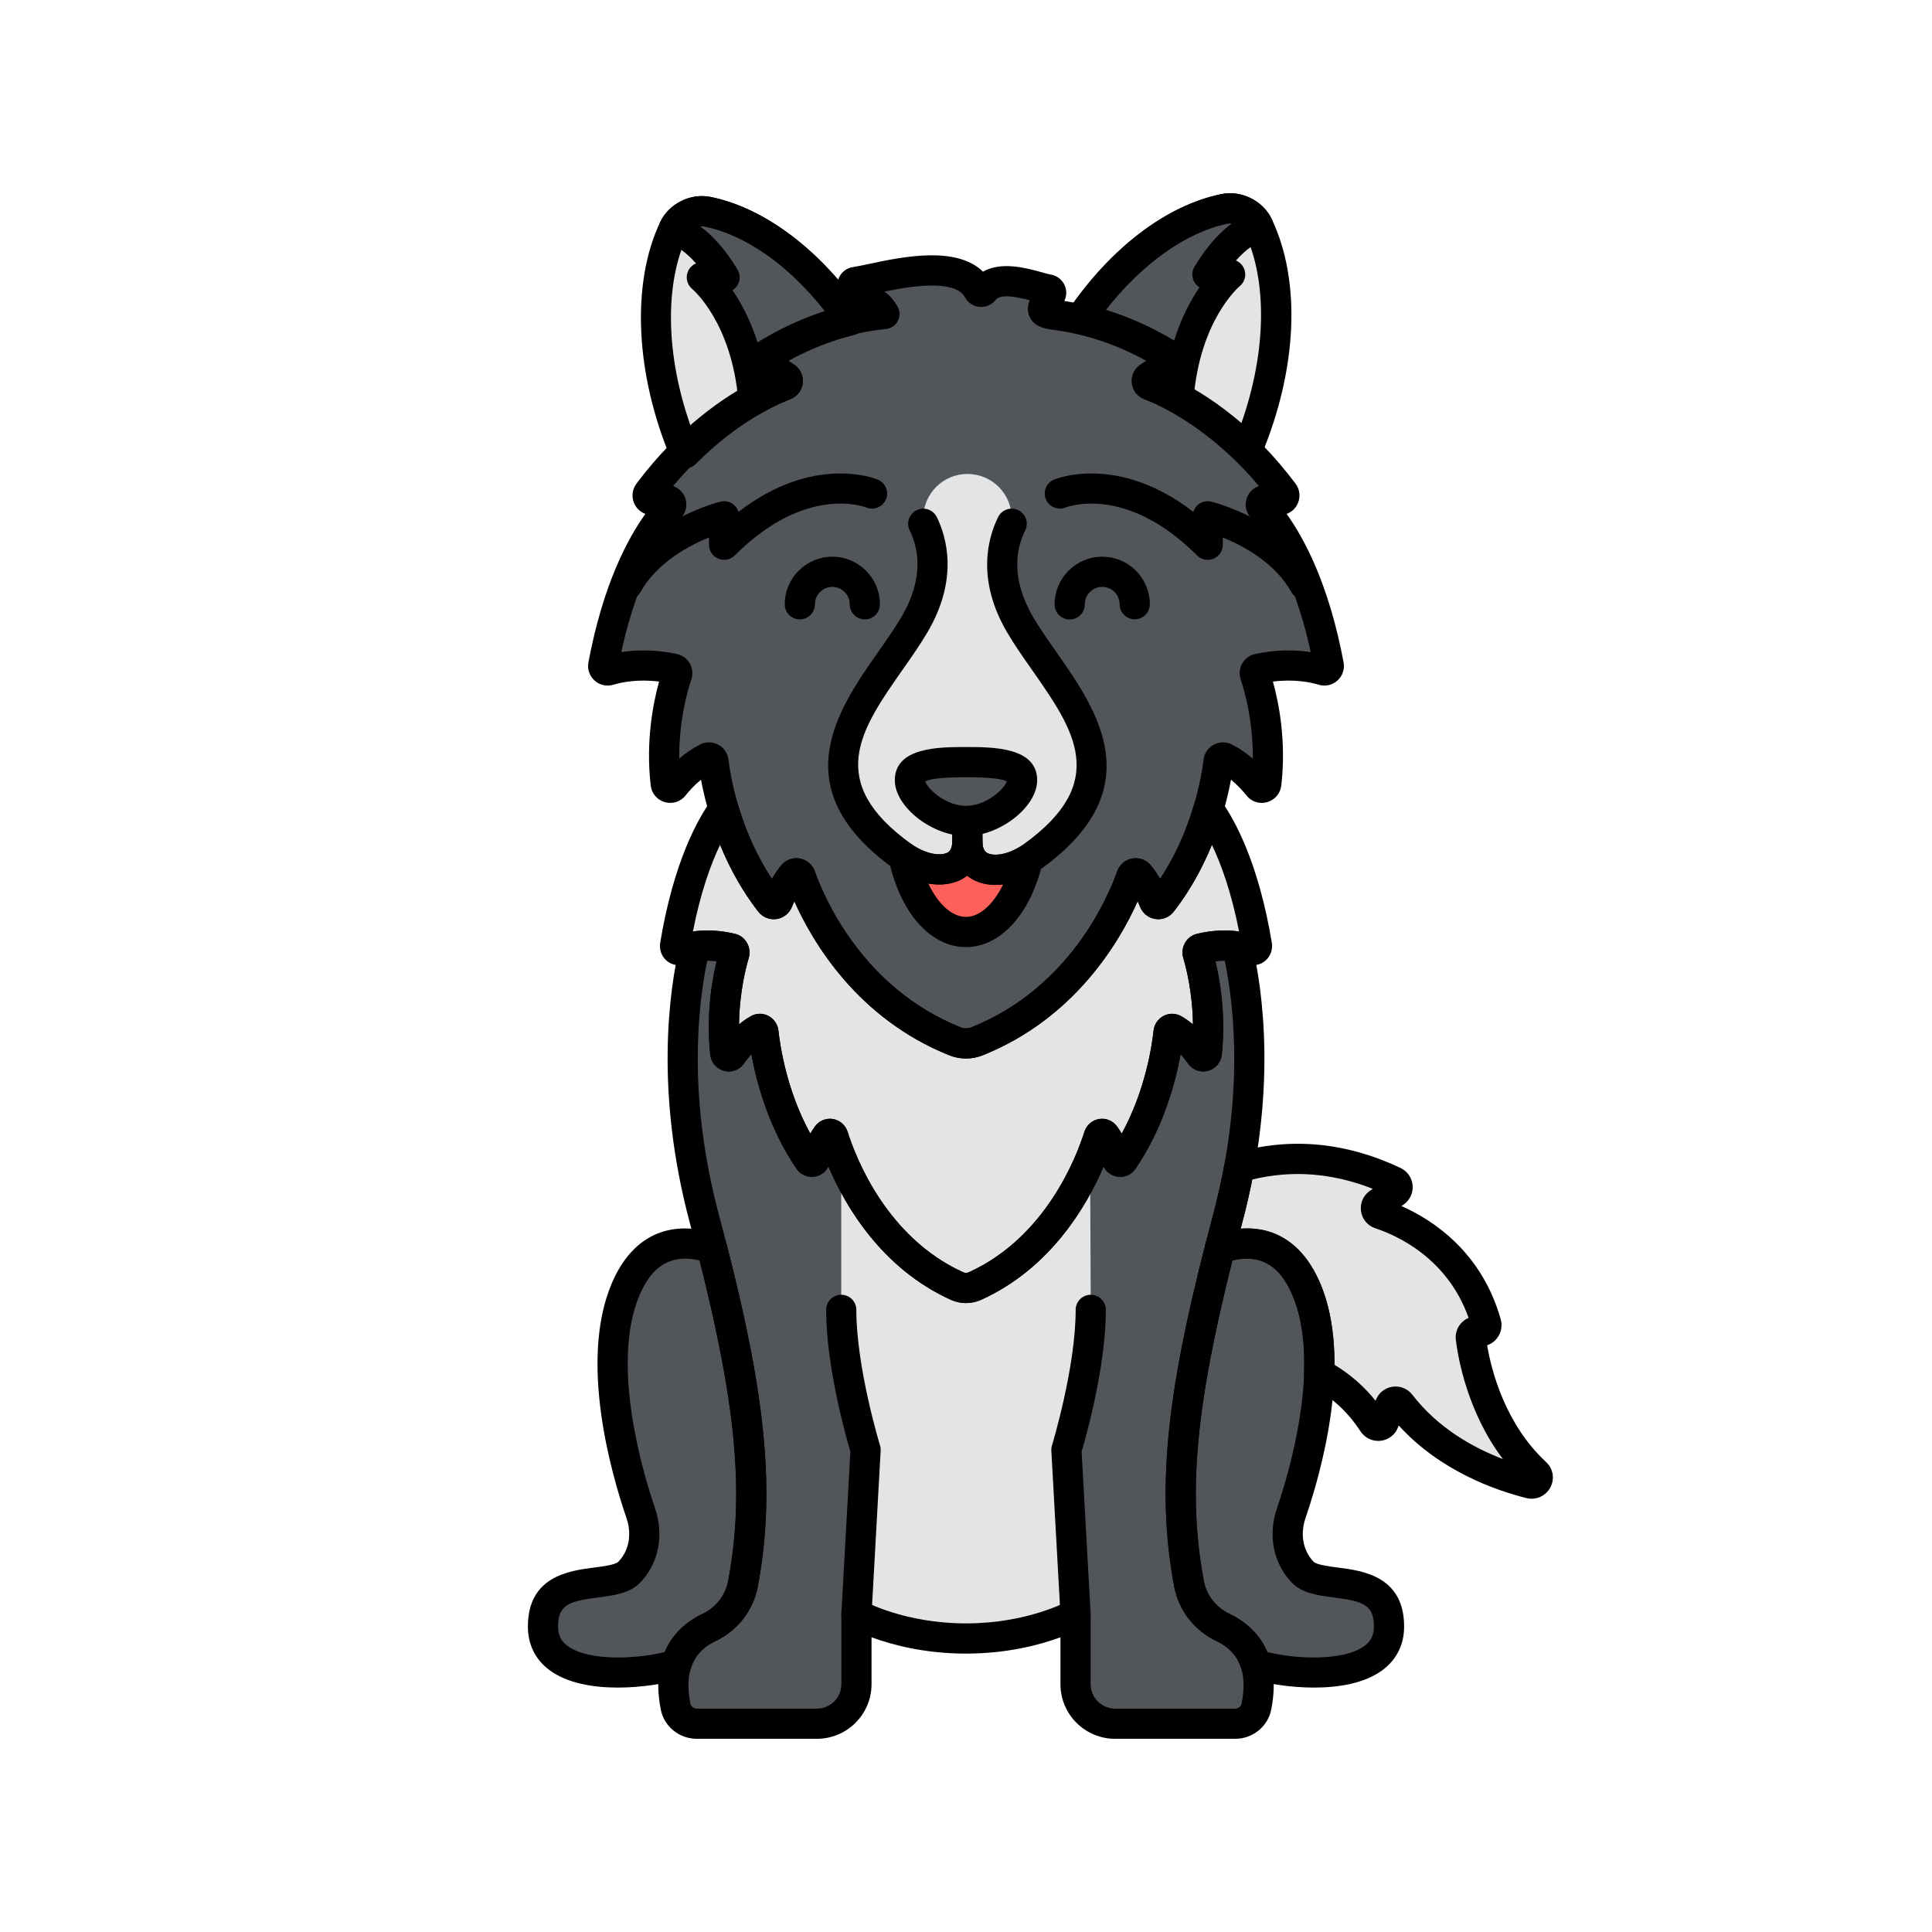 <svg enable-background="new 0 0 512 512" height="100" viewBox="-32 -32 320 320" width="100" xmlns="http://www.w3.org/2000/svg"><path d="m188.083 78.169c-3.057-16.318-8.78-23.704-11.055-26.091-.419-.439-.157-1.161.444-1.246.904-.128 1.756-.103 2.457-.027.645.071 1.045-.679.656-1.198-8.989-11.982-18.837-16.543-22.183-17.823-.537-.206-.652-.931-.19-1.275 1.304-.971 2.686-1.462 3.75-1.711.636-.149.763-1 .215-1.355-6.979-4.518-13.634-6.515-19.187-7.261-1.842-.248-2.82-.43-1.872-2.029.28-.473.575-.928.882-1.346.24-.327.051-.786-.348-.856-2.254-.395-8.197-2.969-10.702.168-.25.313-.722.289-.915-.063-3.336-6.07-16.456-1.901-20.382-1.35-.447.063-.627.606-.308.925 2.115 2.107 3.921 2.158 5.142 4.377-5.83.58-13.054 2.511-20.662 7.435-.548.355-.421 1.206.215 1.355 1.065.249 2.446.74 3.75 1.711.462.344.348 1.069-.19 1.275-3.346 1.28-13.194 5.841-22.183 17.823-.389.519.011 1.268.656 1.198.7-.077 1.553-.101 2.457.027.601.085.862.807.444 1.246-2.275 2.387-7.998 9.774-11.055 26.091-.102.544.406 1.009.936.85 1.836-.548 5.717-1.331 10.745-.249.427.092.678.539.538.953-.777 2.295-2.87 9.501-1.874 18.095.076.657.91.908 1.321.39 1.088-1.374 2.98-3.392 5.503-4.67.463-.235 1.02.057 1.083.573.4 3.308 2.206 14.083 9.403 23.357.353.455 1.072.342 1.278-.196.425-1.112 1.204-2.792 2.475-4.357.363-.447 1.078-.319 1.27.223 1.593 4.49 8.32 20.419 25.567 27.328 1.178.472 2.5.472 3.679 0 17.247-6.909 23.974-22.838 25.567-27.328.192-.542.908-.67 1.27-.223 1.271 1.565 2.05 3.245 2.475 4.357.206.538.925.651 1.278.196 7.197-9.274 9.002-20.05 9.403-23.357.062-.516.619-.808 1.083-.573 2.522 1.279 4.414 3.297 5.503 4.67.411.518 1.245.268 1.321-.39.996-8.594-1.096-15.8-1.873-18.095-.14-.414.11-.861.538-.953 5.028-1.082 8.909-.299 10.745.249.524.159 1.032-.306.93-.85z" fill="#52565b"/><path d="m136.936 71.421c-4.495-7.705-2.864-13.66-1.369-16.673v-.924c0-4.045-3.279-7.324-7.324-7.324s-7.324 3.279-7.324 7.324v.925c1.486 3.033 3.062 8.958-1.401 16.608-6.693 11.474-22.38 24.574-1.112 39.113 4.167 2.849 9.82-.069 9.82-5.116v-.951.064.951c0 5.047 5.654 7.965 9.82 5.116 21.27-14.54 5.583-27.639-1.11-39.113z" fill="#e3e4e5"/><path d="m137.289 97.237c0 2.791-4.762 6.738-9.289 6.738s-9.289-3.947-9.289-6.738 4.762-3.006 9.289-3.006 9.289.215 9.289 3.006z" fill="#52565b"/><path d="m128.227 107.374v-.064c0 5.579-5.995 5.808-10.562 2.634 1.573 7.25 5.594 12.422 10.328 12.422 4.638 0 8.595-4.966 10.232-11.987-4.48 2.776-9.998 2.347-9.998-3.005z" fill="#fd605b"/><path d="m170.576 237.566c-2.922-1.378-5.034-4.044-5.633-7.219-3.186-16.901-.811-33.466 6.402-60.514 5.61-21.039 3.415-37.189 1.559-45.076-1.6-.216-3.673-.239-6.087.348-.343.083-.544.489-.431.864.623 2.08 2.301 8.61 1.503 16.397-.061.595-.73.823-1.059.353-.873-1.245-2.39-3.073-4.413-4.232-.372-.213-.818.052-.868.519-.321 2.997-1.769 12.762-7.541 21.165-.283.412-.86.31-1.025-.178-.341-1.007-.966-2.53-1.985-3.948-.291-.405-.864-.289-1.019.202-1.277 4.068-6.672 18.503-20.504 24.763-.945.428-2.005.428-2.95 0-13.832-6.26-19.227-20.695-20.504-24.763-.154-.491-.728-.607-1.019-.202-1.019 1.418-1.644 2.94-1.985 3.948-.165.488-.742.59-1.025.178-5.772-8.404-7.22-18.168-7.541-21.165-.05-.467-.497-.732-.868-.519-2.023 1.159-3.54 2.987-4.413 4.232-.33.47-.998.242-1.059-.353-.799-7.788.879-14.318 1.503-16.397.112-.375-.088-.781-.431-.864-2.413-.587-4.487-.564-6.087-.348-1.856 7.886-4.052 24.037 1.559 45.076 7.213 27.049 9.587 43.613 6.402 60.514-.598 3.174-2.711 5.841-5.633 7.219-3.307 1.56-7.084 5.105-5.527 13.097.324 1.661 1.819 2.837 3.511 2.837h19.902c3.615 0 6.546-2.931 6.546-6.546v-11.599s7.056 4.032 18.145 4.032 18.145-4.032 18.145-4.032v11.599c0 3.615 2.931 6.546 6.546 6.546h19.902c1.693 0 3.188-1.175 3.511-2.837 1.556-7.992-2.221-11.537-5.529-13.097z" fill="#52565b"/><path d="m128 239.387c11.088 0 18.145-4.032 18.145-4.032l-1.512-27.217s4.032-13.104 4.032-23.185l-.109-24.863c-2.542 6.016-8.199 15.997-19.08 20.922-.945.428-2.005.428-2.95 0-11.042-4.998-16.704-15.2-19.19-21.184v25.125c0 10.08 4.032 23.185 4.032 23.185l-1.512 27.217c-.001 0 7.056 4.032 18.144 4.032z" fill="#e3e4e5"/><path d="m162.582 27.444c.549.355.421 1.206-.215 1.355-1.064.249-2.446.74-3.75 1.711-.462.344-.348 1.069.19 1.275 2.563.981 8.944 3.902 15.83 10.594 5.777-13.823 6.152-27.795 1.742-37.026-.959-2.007-3.375-3.207-5.573-2.759-8.304 1.692-17.075 8.331-23.826 18.228 4.738 1.045 10.067 3.039 15.602 6.622z" fill="#e3e4e5"/><path d="m98.005 31.784c.538-.206.652-.931.19-1.275-1.304-.971-2.686-1.462-3.75-1.711-.636-.149-.764-1-.215-1.355 5.157-3.338 10.136-5.298 14.626-6.397-6.729-9.761-15.426-16.303-23.662-17.981-2.198-.448-4.614.752-5.573 2.759-4.435 9.283-4.029 23.36 1.843 37.261 7.154-7.195 13.89-10.286 16.541-11.301z" fill="#e3e4e5"/><g fill="#52565b"><path d="m88.015 13.937h-3.769s7.374 6.034 8.552 20.361c2.268-1.295 4.1-2.09 5.208-2.515.538-.206.652-.931.19-1.275-1.304-.971-2.686-1.462-3.75-1.711-.636-.149-.764-1-.215-1.355 5.159-3.339 10.14-5.299 14.631-6.398-6.728-9.765-15.43-16.303-23.666-17.981-2.198-.448-4.614.752-5.573 2.759-.012.025-.022.053-.034.078 2.169.784 5.296 2.822 8.426 8.037z"/><path d="m162.582 27.444c.549.355.421 1.206-.215 1.355-1.064.249-2.446.74-3.75 1.711-.462.344-.348 1.069.19 1.275.972.372 2.505 1.033 4.394 2.06 1.174-14.34 8.554-20.378 8.554-20.378h-3.769c3.129-5.215 6.256-7.253 8.427-8.035-.012-.025-.022-.053-.034-.078-.959-2.007-3.375-3.207-5.573-2.759-8.305 1.692-17.082 8.326-23.833 18.226 4.74 1.044 10.071 3.038 15.609 6.623z"/><path d="m183.82 228.446c-.879-.879-1.474-1.881-1.874-2.869-.898-2.219-.85-4.701-.072-6.965 2.067-6.018 7.735-24.852 2.474-37.128-3.493-8.151-9.554-8.268-14.288-6.738-6.2 24.191-8.104 39.748-5.116 55.601.598 3.174 2.711 5.841 5.633 7.219 2.127 1.003 4.441 2.836 5.412 6.136 6.12 1.88 22.078 3.118 22.078-6.286 0-9.497-11.081-5.804-14.247-8.97z"/><path d="m85.424 237.566c2.922-1.378 5.034-4.044 5.633-7.219 2.988-15.853 1.084-31.41-5.116-55.601-4.734-1.53-10.794-1.413-14.288 6.738-5.261 12.276.407 31.11 2.474 37.128.777 2.264.826 4.746-.072 6.965-.4.988-.994 1.99-1.874 2.869-3.166 3.166-14.247-.528-14.247 8.97 0 9.404 15.958 8.166 22.078 6.286.971-3.3 3.285-5.133 5.412-6.136z"/></g><path d="m160.429 117.469c-.353.455-1.072.342-1.278-.196-.425-1.112-1.204-2.792-2.475-4.357-.363-.447-1.078-.319-1.27.223-1.593 4.49-8.32 20.419-25.567 27.328-1.178.472-2.5.472-3.679 0-17.247-6.909-23.974-22.838-25.567-27.328-.192-.542-.908-.67-1.27-.223-1.271 1.565-2.05 3.245-2.475 4.357-.206.538-.925.651-1.278.196-4.045-5.212-6.386-10.898-7.733-15.467-2.141 2.959-5.891 9.693-8.024 22.558-.082.493.325.914.751.77 1.472-.497 4.585-1.206 8.617-.226.343.083.544.489.431.864-.623 2.08-2.301 8.61-1.503 16.397.061.595.73.823 1.059.353.873-1.245 2.39-3.073 4.413-4.232.372-.213.818.052.868.519.321 2.997 1.769 12.762 7.541 21.165.283.412.86.31 1.025-.178.341-1.007.966-2.53 1.985-3.948.291-.405.864-.289 1.019.202 1.277 4.068 6.672 18.503 20.504 24.763.945.428 2.005.428 2.95 0 13.832-6.26 19.227-20.695 20.504-24.763.154-.491.728-.607 1.019-.202 1.019 1.418 1.644 2.94 1.985 3.948.165.488.742.59 1.025.178 5.772-8.404 7.22-18.168 7.541-21.165.05-.467.497-.732.868-.519 2.023 1.159 3.54 2.987 4.413 4.232.33.47.998.242 1.059-.353.799-7.788-.879-14.318-1.503-16.397-.112-.375.088-.781.431-.864 4.032-.981 7.145-.271 8.617.226.425.144.833-.277.751-.77-2.133-12.865-5.883-19.6-8.024-22.558-1.344 4.569-3.685 10.255-7.73 15.467z" fill="#e3e4e5"/><path d="m222.377 211.991c-8.336-7.731-10.328-18.811-10.764-22.355-.074-.605.396-1.136 1.005-1.136h.573c.68 0 1.155-.654.97-1.308-3.46-12.214-13.266-16.704-17.58-18.121-.798-.262-.935-1.335-.236-1.801l2.695-1.797c.659-.439.577-1.429-.14-1.767-9.978-4.707-18.769-4.364-25.659-2.344-.5 2.727-1.116 5.546-1.896 8.471l-1.286 4.913c4.734-1.53 10.794-1.413 14.288 6.738 1.787 4.171 2.311 9.098 2.146 14.023 2.825 1.455 6.168 3.936 8.927 8.181.459.706 1.519.602 1.807-.19l.977-2.686c.272-.749 1.261-.9 1.747-.269 6.42 8.344 16.075 11.81 21.492 13.163 1.007.252 1.695-1.01.934-1.715z" fill="#e3e4e5"/><path d="m128 143.324c-.938 0-1.875-.179-2.768-.536-15.154-6.071-22.607-18.668-25.669-25.522-.15.327-.275.631-.378.899-.418 1.094-1.397 1.88-2.556 2.052-1.155.173-2.317-.294-3.032-1.216-6.157-7.933-8.574-16.951-9.485-21.856-1.081.871-1.949 1.835-2.568 2.617-.815 1.029-2.157 1.461-3.422 1.1-1.271-.362-2.19-1.443-2.342-2.755-.849-7.32.39-13.635 1.386-17.217-3.527-.443-6.206.109-7.596.525-1.09.324-2.247.064-3.091-.697-.848-.763-1.228-1.888-1.018-3.009 2.422-12.931 6.533-20.558 9.438-24.592-.707-.256-1.318-.757-1.706-1.438-.644-1.13-.556-2.532.224-3.572 7.094-9.456 14.691-14.496 19.618-17.009-1.042-.405-1.811-1.329-2.007-2.456-.225-1.292.339-2.585 1.438-3.297 5.176-3.351 10.622-5.673 16.251-6.934-.366-.289-.747-.62-1.138-1.009-.824-.821-1.108-2.017-.74-3.121s1.313-1.889 2.466-2.051c.578-.081 1.48-.272 2.525-.494 5.583-1.185 14.522-3.081 18.986 1.258 3.068-1.739 7.167-.605 9.806.124.585.161 1.137.314 1.46.371 1.046.183 1.907.88 2.303 1.866.329.819.287 1.718-.101 2.49 6.7 1.045 13.171 3.566 19.25 7.5 1.1.711 1.664 2.006 1.439 3.297-.197 1.127-.965 2.05-2.007 2.455 4.926 2.514 12.523 7.553 19.617 17.009.78 1.041.868 2.443.225 3.573-.388.681-.999 1.182-1.706 1.438 2.905 4.034 7.016 11.661 9.438 24.592.21 1.121-.17 2.246-1.018 3.009-.845.762-2 1.022-3.09.698-1.392-.417-4.072-.969-7.597-.526.996 3.583 2.234 9.899 1.385 17.218-.152 1.311-1.071 2.393-2.342 2.754-1.265.36-2.606-.072-3.421-1.1-.62-.782-1.488-1.747-2.569-2.618-.912 4.907-3.328 13.924-9.485 21.857-.714.921-1.875 1.389-3.032 1.215-1.159-.172-2.138-.958-2.556-2.052-.103-.268-.228-.572-.378-.899-3.062 6.854-10.515 19.452-25.668 25.522-.893.359-1.832.537-2.769.537zm-28.104-33.178c.182 0 .366.015.549.047 1.154.199 2.114 1.007 2.505 2.11 1.568 4.423 7.944 19.356 24.14 25.844.577.231 1.241.232 1.82 0 16.195-6.487 22.571-21.42 24.139-25.842.392-1.104 1.352-1.912 2.506-2.111 1.152-.2 2.325.241 3.061 1.146.603.742 1.109 1.503 1.532 2.232 5.431-8.215 6.875-17.059 7.202-19.76.126-1.048.758-1.972 1.69-2.471.936-.5 2.059-.511 3.004-.032 1.306.662 2.46 1.484 3.453 2.337.07-6.406-1.456-11.51-2.001-13.12-.295-.872-.205-1.833.251-2.635.454-.801 1.23-1.371 2.129-1.564 3.725-.801 6.898-.675 9.219-.317-3.001-13.787-7.847-20.076-9.877-22.207-.84-.881-1.114-2.144-.714-3.294.333-.957 1.078-1.687 2.013-2.007-8.116-9.667-16.483-13.416-19.009-14.382-1.106-.425-1.893-1.417-2.054-2.592-.16-1.166.326-2.325 1.267-3.025.36-.268.735-.515 1.124-.742-4.863-2.685-9.958-4.397-15.188-5.1-1.46-.196-3.277-.441-4.095-2.129-.411-.849-.417-1.787-.018-2.797-1.953-.52-4.774-1.139-5.642-.054-.643.806-1.642 1.232-2.658 1.147-1.013-.087-1.91-.673-2.401-1.568-1.661-3.021-8.787-1.895-13.348-.971.771.584 1.537 1.344 2.182 2.514.405.736.414 1.626.023 2.37s-1.129 1.241-1.965 1.324c-5.716.569-11.278 2.337-16.577 5.264.39.227.766.475 1.126.744.94.698 1.425 1.857 1.265 3.023-.161 1.175-.948 2.167-2.053 2.591-2.527.967-10.894 4.714-19.01 14.382.935.32 1.68 1.05 2.013 2.007.399 1.15.125 2.413-.715 3.294-2.03 2.13-6.876 8.419-9.877 22.206 2.319-.357 5.496-.484 9.219.318.897.192 1.674.762 2.128 1.562.456.802.547 1.763.252 2.636-.545 1.611-2.072 6.714-2.001 13.121.992-.853 2.146-1.675 3.453-2.337.946-.479 2.069-.467 3.004.032.933.499 1.564 1.423 1.69 2.473.327 2.7 1.771 11.543 7.202 19.758.422-.729.929-1.489 1.531-2.231.618-.762 1.546-1.194 2.511-1.194zm85.729-31.516h.01zm-44.409-60.216c.001 0 .003 0 .004.001-.001-.001-.002-.001-.004-.001zm-1.233-3.085c-.001.001-.002.003-.003.004.001-.001.002-.003.003-.004zm-7.761-.481c.001.002.001.003.002.005 0-.001-.001-.003-.002-.005zm-3.225-.291c-.001.001-.002.002-.003.004.001-.001.002-.002.003-.004z"/><path d="m174.636 44.878c-.644 0-1.271-.25-1.743-.708-6.614-6.43-12.68-9.171-14.98-10.052-1.106-.424-1.893-1.417-2.054-2.59-.161-1.166.325-2.325 1.266-3.025.36-.268.735-.516 1.124-.742-3.801-2.096-7.76-3.605-11.808-4.498-.811-.179-1.479-.749-1.785-1.52s-.209-1.645.258-2.33c7.096-10.403 16.351-17.426 25.392-19.268 3.303-.67 6.882 1.102 8.328 4.131 4.889 10.233 4.256 24.837-1.691 39.067-.319.764-.995 1.319-1.806 1.485-.166.034-.334.05-.501.05zm-11.276-13.775c2.708 1.391 6.338 3.603 10.258 6.962 4.121-11.701 4.356-23.571.504-31.634-.463-.969-1.752-1.604-2.818-1.387-6.832 1.392-14.187 6.649-20.149 14.293 4.415 1.352 8.701 3.364 12.785 6.008 1.099.711 1.664 2.005 1.439 3.296-.196 1.132-.97 2.059-2.019 2.462zm-2.136-1.56h.01z"/><path d="m81.463 45.584c-.158 0-.317-.015-.476-.046-.818-.158-1.503-.714-1.827-1.481-5.957-14.099-6.644-29.162-1.795-39.311 1.447-3.027 5.029-4.801 8.328-4.131 8.958 1.826 18.151 8.756 25.221 19.013.466.677.57 1.54.278 2.308-.292.769-.944 1.344-1.742 1.539-3.725.912-7.375 2.349-10.886 4.286.389.227.765.475 1.125.743.94.698 1.425 1.857 1.265 3.023-.162 1.174-.948 2.167-2.054 2.591h-.001c-2.424.928-8.803 3.83-15.663 10.728-.474.478-1.113.738-1.773.738zm2.799-40.112c-.959 0-1.983.589-2.385 1.429-3.877 8.115-3.615 20.053.57 31.816 4.203-3.727 8.119-6.135 11.004-7.616-1.048-.402-1.821-1.329-2.019-2.46-.226-1.291.339-2.585 1.438-3.297 3.791-2.454 7.762-4.367 11.847-5.711-5.972-7.633-13.138-12.716-20.022-14.118-.141-.029-.287-.043-.433-.043zm13.743 26.312h.01zm-.894-2.334c-.001 0-.001 0 0 0z"/><path d="m92.797 36.799c-.4 0-.8-.096-1.166-.288-.756-.398-1.256-1.155-1.326-2.007-1.079-13.119-7.578-18.578-7.644-18.631-.818-.669-1.127-1.78-.771-2.775.242-.679.758-1.204 1.396-1.469-1.78-2.022-3.376-2.952-4.547-3.374-.666-.24-1.198-.75-1.466-1.405-.258-.631-.247-1.34.029-1.962.021-.048.048-.111.065-.146 1.443-3.021 5.023-4.797 8.325-4.125 8.965 1.827 18.159 8.757 25.226 19.012.466.677.57 1.54.278 2.308s-.944 1.343-1.742 1.539c-3.727.912-7.377 2.35-10.891 4.287.389.227.765.475 1.125.743.94.698 1.425 1.857 1.265 3.023-.162 1.174-.948 2.167-2.054 2.591-.844.323-2.595 1.056-4.863 2.351-.383.218-.81.328-1.239.328zm-3.47-20.734c1.423 2.083 3.011 5.004 4.214 8.853 3.59-2.251 7.335-4.021 11.182-5.286-5.972-7.631-13.139-12.714-20.028-14.117-.233-.048-.477-.053-.719-.026 1.925 1.426 4.082 3.661 6.182 7.163.463.772.476 1.734.032 2.518-.211.372-.51.678-.863.895z"/><path d="m163.201 36.344c-.411 0-.822-.101-1.194-.304-1.917-1.042-3.387-1.651-4.093-1.921-1.106-.424-1.893-1.417-2.054-2.59-.161-1.166.325-2.325 1.266-3.025.36-.268.735-.516 1.124-.742-3.803-2.097-7.764-3.607-11.814-4.5-.811-.179-1.479-.748-1.786-1.52s-.209-1.645.258-2.331c7.092-10.4 16.349-17.423 25.398-19.266 3.303-.67 6.882 1.102 8.328 4.131.017.035.044.096.063.142.276.621.287 1.329.029 1.96-.268.655-.801 1.166-1.466 1.405-1.171.422-2.768 1.352-4.548 3.374.639.265 1.155.79 1.397 1.469.355.995.046 2.106-.771 2.775-.256.215-6.583 5.675-7.645 18.647-.069.842-.559 1.593-1.303 1.995-.371.201-.781.301-1.189.301zm-1.981-6.803c.001.001.003.001.004.002-.002-.001-.002-.002-.004-.002zm-10.072-10.206c3.889 1.189 7.679 2.893 11.317 5.087 1.202-3.836 2.787-6.75 4.207-8.829-.353-.217-.651-.522-.862-.896-.444-.784-.432-1.746.032-2.518 2.1-3.501 4.256-5.736 6.182-7.162-.244-.029-.486-.021-.718.026-6.84 1.394-14.197 6.651-20.158 14.292z"/><path d="m128 106.475c-5.619 0-11.789-4.835-11.789-9.238 0-5.506 7.379-5.506 11.789-5.506s11.789 0 11.789 5.506c0 4.403-6.17 9.238-11.789 9.238zm-6.755-9.045c.347 1.173 3.345 4.044 6.755 4.044 3.409 0 6.407-2.871 6.755-4.044-.596-.343-2.29-.7-6.755-.7-4.466 0-6.159.357-6.755.7zm16.044-.194h.01z"/><path d="m132.9 114.57c-1.312 0-2.547-.268-3.617-.817-2.293-1.177-3.556-3.442-3.556-6.379v-2.907c0-1.381 1.119-2.5 2.5-2.5s2.5 1.119 2.5 2.5v2.907c0 1.5.609 1.813.839 1.931 1.11.57 3.563.261 5.924-1.432 14.443-10.362 8.399-18.987 1.401-28.975-1.5-2.14-2.916-4.161-4.116-6.218-5.124-8.785-3.107-15.702-1.449-19.044.614-1.237 2.116-1.741 3.351-1.128 1.237.614 1.742 2.114 1.128 3.351-1.479 2.98-2.456 7.881 1.29 14.302 1.095 1.877 2.453 3.815 3.891 5.868 6.701 9.563 15.879 22.662-2.582 35.906-2.406 1.728-5.087 2.635-7.504 2.635z"/><path d="m123.555 114.506c-2.417 0-5.097-.907-7.505-2.635-18.46-13.244-9.283-26.342-2.582-35.906 1.438-2.053 2.796-3.991 3.892-5.868 3.727-6.39 2.772-11.275 1.315-14.248-.607-1.24-.095-2.737 1.145-3.345 1.241-.607 2.737-.094 3.345 1.145 1.633 3.333 3.612 10.228-1.486 18.968-1.2 2.057-2.616 4.078-4.116 6.218-6.998 9.987-13.042 18.613 1.402 28.975 2.36 1.693 4.814 2.003 5.924 1.432.229-.118.839-.431.839-1.931v-2.907c0-1.381 1.119-2.5 2.5-2.5s2.5 1.119 2.5 2.5v2.907c0 2.937-1.263 5.202-3.556 6.379-1.07.548-2.305.816-3.617.816z"/><path d="m184.056 67.325c-.879 0-1.731-.464-2.188-1.286-2.68-4.823-7.955-7.637-11.334-9.019v1.208c0 1.011-.609 1.923-1.543 2.31-.934.388-2.009.174-2.724-.542-11.727-11.727-21.386-8.093-21.792-7.933-1.273.504-2.729-.108-3.247-1.379-.516-1.271.078-2.716 1.344-3.244.473-.197 10.663-4.254 23.073 5.343.148-.484.443-.918.851-1.237.607-.474 1.398-.641 2.145-.455.504.126 12.42 3.197 17.599 12.519.67 1.207.235 2.729-.971 3.4-.386.213-.802.315-1.213.315z"/><path d="m71.911 67.325c-.411 0-.827-.102-1.212-.315-1.207-.671-1.642-2.193-.971-3.4 5.179-9.322 17.095-12.393 17.599-12.519.744-.188 1.538-.02 2.145.455.408.319.703.752.851 1.237 12.409-9.598 22.6-5.541 23.073-5.343 1.274.531 1.877 1.995 1.346 3.269-.528 1.27-1.983 1.871-3.252 1.354-.449-.177-10.093-3.763-21.79 7.934-.714.716-1.791.93-2.724.542-.935-.387-1.543-1.298-1.543-2.31v-1.209c-3.379 1.382-8.655 4.196-11.334 9.02-.457.821-1.309 1.285-2.188 1.285z"/><path d="m145.176 70.609c-1.377 0-2.496-1.114-2.5-2.492-.014-4.347 3.512-7.895 7.859-7.909h.027c2.096 0 4.068.813 5.556 2.291 1.494 1.484 2.32 3.461 2.327 5.567.004 1.381-1.111 2.504-2.492 2.508-.003 0-.006 0-.008 0-1.377 0-2.496-1.114-2.5-2.492-.002-.771-.305-1.494-.852-2.037-.544-.541-1.265-.838-2.032-.838-.003 0-.006 0-.01 0-1.59.005-2.88 1.303-2.875 2.894.004 1.381-1.111 2.503-2.492 2.508-.003 0-.006 0-.008 0z"/><path d="m111.245 70.592c-1.381 0-2.5-1.119-2.5-2.5 0-1.59-1.294-2.884-2.884-2.884s-2.884 1.294-2.884 2.884c0 1.381-1.119 2.5-2.5 2.5s-2.5-1.119-2.5-2.5c0-4.347 3.537-7.884 7.884-7.884s7.884 3.537 7.884 7.884c0 1.381-1.119 2.5-2.5 2.5z"/><path d="m127.993 124.866c-5.861 0-10.874-5.649-12.771-14.393-.218-1.004.201-2.039 1.056-2.609s1.971-.56 2.814.027c2.335 1.624 4.736 1.903 5.81 1.341.226-.118.825-.432.825-1.922 0-1.381 1.119-2.5 2.5-2.5s2.5 1.119 2.5 2.5v.064c0 1.463.593 1.793.788 1.902.98.545 3.146.369 5.393-1.022.859-.532 1.954-.496 2.775.094.821.589 1.206 1.614.977 2.599-1.972 8.455-6.944 13.919-12.667 13.919zm-6.241-10.53c1.621 3.404 3.915 5.53 6.241 5.53 2.271 0 4.541-2.07 6.163-5.378-1.87.233-3.631-.041-5.073-.844-.32-.178-.619-.379-.896-.601-.298.231-.622.438-.969.619-1.551.813-3.467 1.022-5.466.674z"/><path d="m128 183.83c-.855 0-1.709-.18-2.506-.54-11.525-5.216-17.542-15.642-20.286-22.07-.46.911-1.32 1.54-2.334 1.68-1.148.161-2.276-.343-2.941-1.312-4.646-6.765-6.643-14.386-7.476-18.975-.533.579-.955 1.137-1.239 1.541-.747 1.063-2.031 1.54-3.27 1.218-1.274-.332-2.186-1.412-2.323-2.751-.668-6.516.28-12.153 1.071-15.423-2.468-.273-4.335.166-5.33.501-1.019.343-2.117.13-2.941-.57-.849-.721-1.261-1.862-1.076-2.977 2.23-13.451 6.261-20.57 8.465-23.616.559-.772 1.509-1.162 2.448-.999.939.161 1.706.843 1.975 1.757 1.343 4.556 3.227 8.673 5.615 12.277.422-.729.929-1.491 1.532-2.233.737-.907 1.906-1.346 3.062-1.147 1.154.199 2.114 1.007 2.505 2.11 1.569 4.423 7.944 19.356 24.14 25.843.578.231 1.241.231 1.819 0 16.196-6.487 22.571-21.42 24.14-25.842.392-1.104 1.352-1.912 2.506-2.111 1.155-.2 2.325.241 3.061 1.146.603.743 1.11 1.504 1.533 2.234 2.387-3.603 4.271-7.721 5.615-12.278.27-.915 1.036-1.596 1.976-1.757.936-.164 1.889.226 2.448.999 2.204 3.046 6.234 10.165 8.465 23.614.185 1.117-.228 2.258-1.076 2.979-.824.701-1.924.914-2.94.57-.995-.335-2.861-.774-5.331-.501.791 3.27 1.739 8.907 1.071 15.423-.137 1.34-1.049 2.419-2.323 2.751-1.241.322-2.524-.155-3.27-1.217-.284-.405-.706-.963-1.239-1.542-.833 4.587-2.828 12.208-7.476 18.974-.666.969-1.79 1.473-2.941 1.312-1.014-.141-1.875-.77-2.334-1.68-2.744 6.428-8.761 16.854-20.286 22.07-.8.362-1.655.542-2.509.542zm-22.546-30.529c.161 0 .323.013.485.039 1.162.187 2.107 1.015 2.467 2.16 1.251 3.983 6.329 17.432 19.149 23.235.291.131.598.131.889 0 12.821-5.803 17.898-19.251 19.149-23.234.36-1.146 1.305-1.973 2.467-2.16 1.147-.18 2.282.294 2.967 1.248.279.388.532.782.762 1.171 3.943-7.174 5.021-14.666 5.272-17.018.116-1.08.75-2.011 1.697-2.494.92-.469 2.004-.441 2.9.072.7.401 1.346.863 1.936 1.354-.069-5.38-1.189-9.603-1.604-10.985-.254-.85-.148-1.775.291-2.54.424-.738 1.133-1.274 1.947-1.471 2.75-.668 5.146-.65 7.002-.402-1.281-6.512-2.968-11.148-4.499-14.34-1.667 4.084-3.787 7.792-6.329 11.068-.714.922-1.875 1.389-3.032 1.216-1.159-.172-2.138-.958-2.556-2.052-.103-.268-.228-.572-.378-.899-3.062 6.854-10.515 19.452-25.668 25.521-1.785.715-3.752.715-5.538 0-15.153-6.07-22.606-18.667-25.668-25.521-.15.327-.275.631-.378.899-.418 1.094-1.397 1.88-2.556 2.052-1.155.173-2.317-.294-3.032-1.216-2.543-3.276-4.662-6.983-6.33-11.067-1.53 3.192-3.217 7.83-4.498 14.34 1.86-.249 4.255-.267 7.005.402.811.196 1.521.733 1.944 1.471.439.765.545 1.69.291 2.54-.415 1.383-1.535 5.605-1.604 10.985.59-.491 1.236-.953 1.937-1.354.897-.514 1.981-.541 2.901-.071.947.483 1.581 1.416 1.695 2.494.252 2.352 1.331 9.845 5.273 17.017.229-.39.482-.783.761-1.17.59-.821 1.51-1.29 2.483-1.29z"/><path d="m172.592 256h-19.902c-4.988 0-9.046-4.058-9.046-9.046v-7.768c-3.341 1.234-8.762 2.702-15.645 2.702s-12.304-1.468-15.645-2.702v7.768c0 4.988-4.058 9.046-9.046 9.046h-19.9c-2.908 0-5.417-2.043-5.965-4.858-1.953-10.021 3.494-14.223 6.915-15.836 2.213-1.044 3.799-3.07 4.242-5.42 2.899-15.38 1.235-30.925-6.36-59.407-5.764-21.616-3.462-38.282-1.577-46.293.237-1.009 1.072-1.766 2.1-1.905 2.295-.31 4.656-.177 7.012.396.811.196 1.521.732 1.944 1.471.439.765.545 1.691.291 2.54-.415 1.383-1.535 5.605-1.604 10.985.59-.491 1.236-.953 1.937-1.354.897-.514 1.981-.541 2.901-.071.947.483 1.581 1.416 1.695 2.494.252 2.352 1.331 9.845 5.273 17.017.229-.39.482-.783.761-1.17.687-.955 1.828-1.428 2.968-1.249 1.162.187 2.107 1.015 2.467 2.16 1.251 3.983 6.329 17.432 19.149 23.235.291.131.598.131.889 0 12.821-5.803 17.898-19.251 19.149-23.234.36-1.146 1.305-1.973 2.467-2.16 1.147-.18 2.282.294 2.967 1.248.279.388.532.782.762 1.171 3.943-7.174 5.021-14.666 5.272-17.018.116-1.08.75-2.011 1.697-2.494.92-.469 2.004-.441 2.9.072.7.401 1.346.863 1.937 1.354-.07-5.38-1.19-9.603-1.604-10.985-.254-.849-.148-1.775.291-2.54.424-.738 1.133-1.274 1.947-1.471 2.354-.573 4.713-.706 7.009-.396 1.027.139 1.862.896 2.1 1.905 1.885 8.011 4.187 24.677-1.577 46.293-7.595 28.482-9.259 44.027-6.36 59.407.443 2.35 2.029 4.376 4.242 5.42 3.42 1.613 8.867 5.815 6.915 15.836-.551 2.814-3.06 4.857-5.968 4.857zm-26.45-23.142c.436 0 .872.113 1.26.34.767.448 1.242 1.268 1.242 2.157v11.599c0 2.231 1.815 4.046 4.046 4.046h19.902c.512 0 .967-.35 1.058-.814 1.009-5.18-.345-8.568-4.14-10.357-3.659-1.726-6.284-5.097-7.022-9.017-3.46-18.355-.258-36.494 6.442-61.621 5.082-19.058 3.595-33.976 1.934-42.072-.516-.002-1.036.025-1.559.083.791 3.27 1.739 8.906 1.07 15.421-.137 1.339-1.049 2.419-2.323 2.751-1.241.322-2.524-.155-3.27-1.217-.284-.405-.706-.963-1.239-1.542-.833 4.587-2.828 12.208-7.476 18.974-.666.969-1.79 1.473-2.941 1.312-1.014-.141-1.875-.77-2.334-1.68-2.744 6.428-8.761 16.854-20.286 22.07-1.593.721-3.419.721-5.012 0-11.525-5.216-17.542-15.642-20.286-22.07-.46.911-1.32 1.54-2.334 1.68-1.148.161-2.276-.343-2.941-1.312-4.646-6.765-6.643-14.386-7.476-18.975-.533.579-.955 1.137-1.239 1.541-.747 1.063-2.031 1.54-3.27 1.218-1.274-.332-2.186-1.412-2.323-2.751-.668-6.515.28-12.151 1.07-15.421-.523-.058-1.049-.091-1.559-.083-1.661 8.096-3.148 23.014 1.934 42.072 6.701 25.127 9.903 43.266 6.442 61.621-.738 3.92-3.364 7.292-7.022 9.017-3.795 1.789-5.149 5.177-4.14 10.357.09.464.545.814 1.057.814h19.902c2.231 0 4.046-1.815 4.046-4.046v-11.599c0-.891.475-1.715 1.245-2.162.771-.448 1.722-.45 2.495-.008.06.033 6.69 3.703 16.904 3.703s16.845-3.669 16.911-3.707c.382-.215.808-.322 1.232-.322z"/><path d="m146.142 237.855c-1.317 0-2.42-1.03-2.494-2.361l-1.512-27.217c-.017-.295.02-.591.106-.874.039-.127 3.922-12.872 3.922-22.45 0-1.381 1.119-2.5 2.5-2.5s2.5 1.119 2.5 2.5c0 9.413-3.295 21.061-4.012 23.484l1.488 26.779c.077 1.378-.979 2.558-2.357 2.635-.047.003-.094.004-.141.004z"/><path d="m109.858 237.855c-.047 0-.094-.001-.141-.004-1.378-.077-2.434-1.256-2.357-2.635l1.488-26.779c-.717-2.423-4.012-14.071-4.012-23.484 0-1.381 1.119-2.5 2.5-2.5s2.5 1.119 2.5 2.5c0 9.594 3.882 22.322 3.922 22.449.087.283.123.579.106.874l-1.512 27.217c-.074 1.332-1.177 2.362-2.494 2.362z"/><path d="m185.653 247.516c-4.139 0-8.117-.723-10.399-1.424-.802-.246-1.427-.878-1.665-1.684-.603-2.047-1.975-3.589-4.08-4.581-3.659-1.726-6.284-5.097-7.022-9.017-2.897-15.369-1.501-30.732 5.15-56.685.213-.831.837-1.495 1.653-1.758 7.854-2.539 14.019.349 17.354 8.132 5.492 12.815.146 31.49-2.407 38.925-.617 1.797-.608 3.649.025 5.214.323.797.768 1.483 1.324 2.04.506.505 2.51.763 3.974.952 4.116.529 11.005 1.415 11.005 9.786 0 2.984-1.247 5.483-3.605 7.226-2.921 2.16-7.193 2.874-11.307 2.874zm-7.754-5.881c4.891 1.198 12.688 1.5 16.09-1.014 1.09-.806 1.577-1.794 1.577-3.205 0-3.63-1.822-4.207-6.643-4.827-2.537-.326-5.16-.664-6.871-2.375-1.033-1.032-1.848-2.277-2.423-3.699-1.086-2.683-1.128-5.778-.119-8.715 1.845-5.373 7.482-23.799 2.54-35.331-2.113-4.93-5.289-6.767-9.924-5.704-6.145 24.321-7.42 38.818-4.725 53.119.443 2.35 2.029 4.376 4.242 5.42 2.938 1.386 5.077 3.558 6.256 6.331z"/><path d="m70.347 247.516c-4.114 0-8.385-.714-11.308-2.874-2.359-1.743-3.605-4.242-3.605-7.226 0-8.371 6.889-9.257 11.005-9.786 1.463-.188 3.468-.446 3.974-.952.556-.556 1.001-1.242 1.324-2.04.634-1.565.643-3.417.025-5.214-2.554-7.435-7.899-26.11-2.407-38.925 3.336-7.783 9.499-10.67 17.354-8.132.816.264 1.44.927 1.653 1.758 6.652 25.953 8.047 41.316 5.15 56.685-.738 3.92-3.364 7.292-7.022 9.017-2.105.992-3.478 2.534-4.08 4.581-.237.805-.862 1.438-1.665 1.684-2.281.701-6.26 1.424-10.398 1.424zm11.137-71.041c-3.369 0-5.806 1.963-7.534 5.995-4.942 11.531.695 29.958 2.54 35.331 1.009 2.937.967 6.031-.119 8.714-.575 1.422-1.391 2.667-2.423 3.699-1.711 1.712-4.334 2.049-6.871 2.375-4.821.62-6.643 1.197-6.643 4.827 0 1.411.486 2.399 1.577 3.205 3.402 2.514 11.199 2.212 16.09 1.014 1.179-2.773 3.319-4.945 6.257-6.33 2.213-1.044 3.799-3.07 4.242-5.42 2.695-14.301 1.419-28.798-4.725-53.119-.845-.194-1.641-.291-2.391-.291zm3.94 61.091h.01z"/><path d="m221.687 216.237c-.281 0-.565-.034-.848-.104-5.13-1.281-14.338-4.5-21.169-12.032l-.092.253c-.457 1.257-1.565 2.132-2.893 2.284-1.333.151-2.625-.455-3.36-1.586-2.083-3.205-4.766-5.668-7.976-7.321-.859-.443-1.386-1.341-1.354-2.307.174-5.178-.48-9.536-1.945-12.954-2.304-5.375-5.87-7.072-11.222-5.344-.87.281-1.821.065-2.486-.562-.664-.627-.933-1.566-.701-2.45l1.286-4.913c.723-2.711 1.329-5.418 1.855-8.289.17-.929.85-1.682 1.755-1.948 9.071-2.659 18.3-1.825 27.429 2.481 1.148.542 1.919 1.665 2.013 2.93.093 1.26-.502 2.478-1.553 3.179l-.308.206c5.219 2.309 13.282 7.575 16.448 18.75.301 1.062.085 2.221-.579 3.099-.434.574-1.015.989-1.673 1.209.712 4.174 2.968 13.037 9.763 19.339 1.19 1.104 1.469 2.807.695 4.237-.624 1.154-1.82 1.843-3.085 1.843zm-1.01-2.413h.01zm-21.526-16.175c1.079 0 2.111.499 2.782 1.371 4.277 5.56 10.171 8.798 14.993 10.646-5.88-7.767-7.431-16.782-7.794-19.724-.123-1 .189-2.004.855-2.757.351-.396.783-.704 1.261-.906-3.526-9.931-11.885-13.663-15.447-14.833-1.281-.42-2.192-1.514-2.375-2.853-.184-1.345.403-2.649 1.532-3.402l.425-.284c-6.685-2.634-13.388-3.149-19.978-1.538-.48 2.434-1.021 4.773-1.644 7.108l-.271 1.034c5.849-.437 10.44 2.653 13.155 8.989 1.602 3.738 2.399 8.291 2.376 13.553 2.592 1.547 4.874 3.54 6.816 5.953l.017-.048c.437-1.203 1.494-2.072 2.759-2.268.18-.027.36-.041.538-.041z"/></svg>